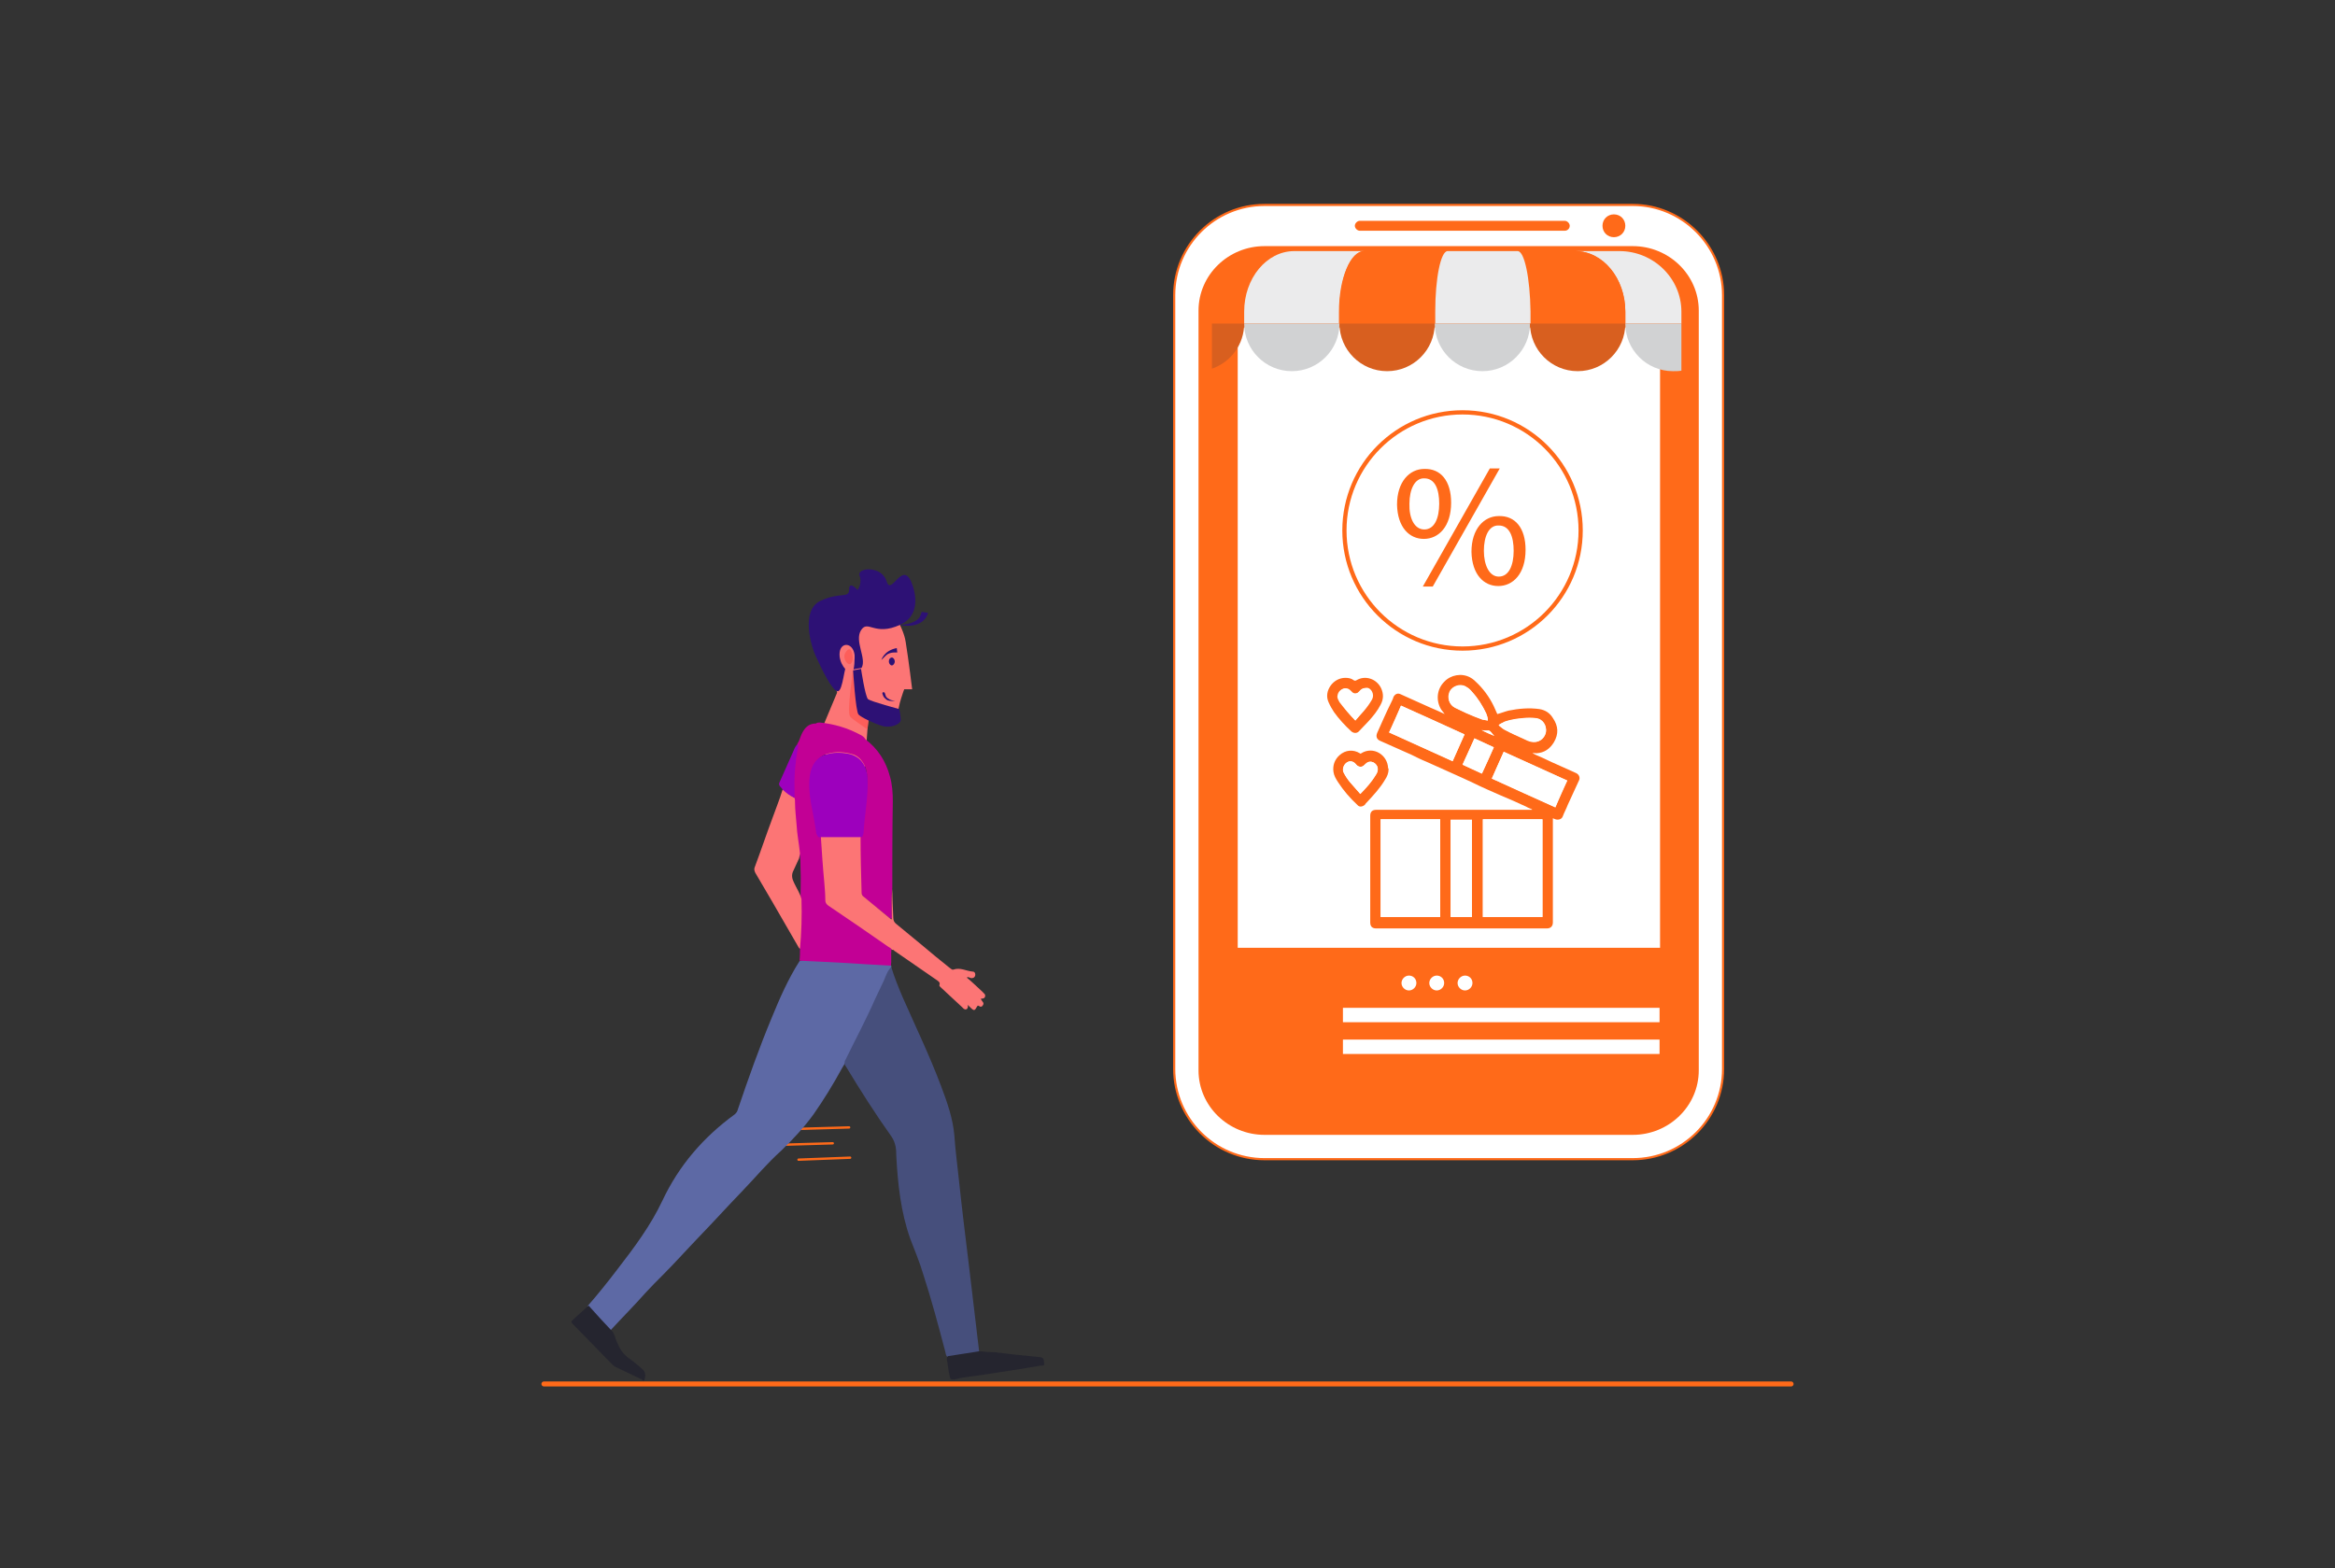 <?xml version="1.0" encoding="utf-8"?>
<!-- Generator: Adobe Illustrator 23.0.0, SVG Export Plug-In . SVG Version: 6.00 Build 0)  -->
<svg version="1.1" id="Layer_1" xmlns="http://www.w3.org/2000/svg" xmlns:xlink="http://www.w3.org/1999/xlink" x="0px" y="0px"
	 viewBox="0 0 470.5 316" style="enable-background:new 0 0 470.5 316;" xml:space="preserve">
<rect x="0" y="0" width="470.5" height="316" fill="#333333" stroke="none"/>
<style type="text/css">
	.st0{fill:#FFFFFF;stroke:#FF6A19;stroke-width:0.435;stroke-miterlimit:10;}
	.st1{fill:#FF6A19;}
	.st2{fill:#FFFFFF;}
	.st3{fill:#EBEBEC;}
	.st4{fill:#D85F1F;}
	.st5{fill:#D1D2D3;}
	.st6{fill:none;stroke:#FF6A19;stroke-linecap:round;stroke-miterlimit:10;}
	.st7{fill:none;stroke:#FF6A19;stroke-width:0.473;stroke-linecap:round;stroke-miterlimit:10;}
	.st8{fill:#FC7575;}
	.st9{fill:#2D1175;}
	.st10{fill:#FD5E5A;}
	.st11{fill:#5D69A5;}
	.st12{fill:#C20095;}
	.st13{fill:#25252F;}
	.st14{fill:#9D00BD;}
	.st15{fill:#464F7C;}
	.st16{fill:none;stroke:#FF6A19;stroke-width:0.851;stroke-miterlimit:10;}
	.st17{display:none;fill:none;stroke:#FF6A19;stroke-width:1.135;stroke-miterlimit:10;}
</style>
<g>
	<path class="st0" d="M329,41.3h-74.2c-10,0-18.2,8.1-18.2,18.2v155.9c0,10,8.1,18.2,18.2,18.2H329c10,0,18.2-8.1,18.2-18.2V59.5
		C347.2,49.5,339,41.3,329,41.3z"/>
	<path class="st1" d="M254.8,228.7c-7.3,0-13.3-5.8-13.3-13V62.6c0-7.2,6-13,13.3-13H329c7.3,0,13.3,5.8,13.3,13v153.1
		c0,7.2-6,13-13.3,13H254.8z"/>
	<path class="st2" d="M326.7,48.3h-70.4c-1.6,0-2.9-1.3-2.9-2.9l0,0c0-1.6,1.3-2.9,2.9-2.9h70.4c1.6,0,2.9,1.3,2.9,2.9l0,0
		C329.6,47,328.3,48.3,326.7,48.3z"/>
	<path class="st1" d="M327.5,45.5c0,1.3-1,2.3-2.3,2.3c-1.3,0-2.3-1-2.3-2.3c0-1.3,1-2.3,2.3-2.3C326.5,43.2,327.5,44.2,327.5,45.5z
		"/>
	<path class="st1" d="M315.3,46.5h-41.3c-0.5,0-1-0.5-1-1l0,0c0-0.5,0.5-1,1-1h41.3c0.5,0,1,0.5,1,1l0,0
		C316.3,46.1,315.8,46.5,315.3,46.5z"/>
	<rect x="249.4" y="66" class="st2" width="85.1" height="125"/>
	<path class="st2" d="M285.4,198.1c0,0.8-0.7,1.5-1.5,1.5c-0.8,0-1.5-0.7-1.5-1.5s0.7-1.5,1.5-1.5
		C284.7,196.6,285.4,197.2,285.4,198.1z"/>
	<path class="st2" d="M291,198.1c0,0.8-0.7,1.5-1.5,1.5c-0.8,0-1.5-0.7-1.5-1.5s0.7-1.5,1.5-1.5S291,197.2,291,198.1z"/>
	<path class="st2" d="M296.7,198.1c0,0.8-0.7,1.5-1.5,1.5c-0.8,0-1.5-0.7-1.5-1.5s0.7-1.5,1.5-1.5
		C296,196.6,296.7,197.2,296.7,198.1z"/>
	<g>
		<g>
			<path class="st2" d="M325.7,61.7c0,0.5,0.5,1,1,1s1-0.5,1-1s-0.5-1-1-1S325.7,61.1,325.7,61.7z"/>
		</g>
		<g>
			<circle class="st2" cx="326.7" cy="61.7" r="0.5"/>
		</g>
		<g>
			<path class="st2" d="M321.3,61.7c0,0.5,0.5,1,1,1s1-0.5,1-1s-0.5-1-1-1S321.3,61.1,321.3,61.7z"/>
		</g>
		<g>
			<path class="st2" d="M321.8,61.7c0,0.3,0.2,0.5,0.5,0.5s0.5-0.2,0.5-0.5s-0.2-0.5-0.5-0.5C322,61.1,321.8,61.4,321.8,61.7z"/>
		</g>
		<path class="st2" d="M321.7,59l-1.9-3.2c-0.1-0.2-0.1-0.3,0-0.5c0.1-0.2,0.3-0.2,0.5-0.2h7.5c0.1,0,0.2,0.1,0.2,0.2
			c0,0.1-0.1,0.2-0.2,0.2h-7.5c-0.1,0-0.1,0-0.2,0.1c0,0,0,0.1,0,0.2l1.9,3.2c0,0,0.1,0.1,0.2,0.1h4.9l1.2-4.3
			c0.1-0.5,0.6-0.9,1.1-0.9h1.4c0.1,0,0.2,0.1,0.2,0.2c0,0.1-0.1,0.2-0.2,0.2h-1.4c-0.4,0-0.7,0.2-0.8,0.6l-1.6,5.7h-5.3
			c-0.1,0-0.2-0.1-0.2-0.2c0-0.1,0.1-0.2,0.2-0.2h5l0.2-0.7h-4.8C322,59.3,321.8,59.2,321.7,59z"/>
	</g>
	<g>
		<path class="st1" d="M306,56.5h-0.5c0.4-1.7,2.3-1.7,2.9-0.7c0.4,0.6,0.3,1.3-0.5,1.8c0.9,0.4,1.3,1.4,0.7,2.3
			c-0.7,1.2-2.9,1.3-3.3-0.7h0.5c0.5,2.1,3.3,0.7,2.3-0.7c-0.3-0.5-0.8-0.5-1.4-0.6v-0.5c0.6,0,1.2-0.3,1.2-0.9c0-0.8-1-1.1-1.6-0.7
			C306.2,56,306.1,56.2,306,56.5z"/>
	</g>
	<rect x="270.6" y="203.1" class="st2" width="63.8" height="2.9"/>
	<rect x="270.6" y="209.5" class="st2" width="63.8" height="2.9"/>
	<g>
		<path class="st1" d="M338.8,65.2v-2.4c0-6.7-5.6-12.2-12.5-12.2h-69.7c-6.9,0-12.4,5.5-12.4,12.2v2.4H338.8z"/>
		<path class="st3" d="M326.3,50.6h-8.9c5.6,0,10.1,5.5,10.1,12.2v2.4h11.3v-2.4C338.8,56.1,333.2,50.6,326.3,50.6z"/>
		<path class="st1" d="M317.4,50.6h-11.6c1.4,0,2.5,5.5,2.5,12.2v2.4h19.2v-2.4C327.5,56.1,323,50.6,317.4,50.6z"/>
		<path class="st3" d="M274.9,50.6h-14.1c-5.6,0-10.1,5.5-10.1,12.2v2.4h19.2v-2.4C269.9,56.1,272.1,50.6,274.9,50.6z"/>
		<path class="st1" d="M291.6,50.6h-16.7c-2.8,0-5.1,5.5-5.1,12.2v2.4h19.3v-2.4C289.1,56.1,290.2,50.6,291.6,50.6z"/>
		<path class="st3" d="M305.8,50.6h-14.1c-1.4,0-2.5,5.5-2.5,12.2v2.4h19.2v-2.4C308.3,56.1,307.2,50.6,305.8,50.6z"/>
		<path class="st4" d="M244.2,74.3c3.8-1.3,6.5-4.9,6.5-9.1h-6.5V74.3z"/>
		<path class="st5" d="M260.3,74.8c5.3,0,9.6-4.3,9.6-9.6h-19.2C250.7,70.5,255,74.8,260.3,74.8z"/>
		<path class="st4" d="M279.5,74.8c5.3,0,9.6-4.3,9.6-9.6h-19.2C269.9,70.5,274.2,74.8,279.5,74.8z"/>
		<path class="st5" d="M298.7,74.8c5.3,0,9.6-4.3,9.6-9.6h-19.2C289.1,70.5,293.4,74.8,298.7,74.8z"/>
		<path class="st4" d="M317.9,74.8c5.3,0,9.6-4.3,9.6-9.6h-19.2C308.3,70.5,312.6,74.8,317.9,74.8z"/>
		<path class="st5" d="M338.8,74.7v-9.5h-11.3c0,5.3,4.3,9.6,9.6,9.6C337.7,74.8,338.2,74.8,338.8,74.7z"/>
	</g>
	<line class="st6" x1="109.6" y1="278.9" x2="360.9" y2="278.9"/>
	<g>
		<line class="st7" x1="171.1" y1="227.2" x2="160.7" y2="227.5"/>
		<line class="st7" x1="167.8" y1="230.4" x2="157.4" y2="230.7"/>
		<line class="st7" x1="171.3" y1="233.3" x2="160.9" y2="233.7"/>
	</g>
	<g>
		<g>
			<path class="st8" d="M178.1,120.6c0,0,3.9,5.2,4.4,8.8c0.6,3.7,1.3,9.5,1.3,9.5h-1.6c0,0-1.3,3.3-1.3,5.4s-3.3,0.8-5.2,0.8
				s-6.2-1.7-7.8-7.9C166.3,131,163.2,119.9,178.1,120.6z"/>
			<path class="st8" d="M163.9,151c0,0,10.6,4.9,10.6,3.2c0-0.5,0-4.1,0.3-7.3c0.1-1.4,0.3-2.7,0.4-3.5c-0.4-1.1-3.5-9-3.3-8.5
				c0,0,0,0,0,0l-0.6-1.6L163.9,151z"/>
			<path class="st9" d="M183.4,116.8c0.2,0.3,3.2,6.7-2,9.1c-5.2,2.4-6.5-1.1-7.9,1.1c-1.4,2.2,1.2,5.7,0.1,7.6l-1.7,0.3
				c0,0-0.4-1.1-1.1-1.1s-0.9,5.5-2,5.5s-3.3-4.6-4.3-6.8c-1.1-2.2-3.2-9.5,0.8-11.4c4-1.9,5.8-0.4,5.8-2.3s1.7,0.1,1.7,0.1
				s1-1.3,0.4-2.9s4.3-2.1,5.4,1C179.5,120.3,181.5,113.5,183.4,116.8z"/>
			<path class="st8" d="M172.2,132c0,0,0.1,3.6-0.7,3.6s-2.6-2-2.3-4.2C169.5,129.3,171.9,129.5,172.2,132z"/>
			<path class="st10" d="M171.7,131.6c0,0,0.4,1.4-0.2,2.1c-0.6,0.6-1.8-0.9-1.2-2.1C171,130.4,171.5,130.8,171.7,131.6z"/>
			<path class="st9" d="M180.7,130.6l0.1,0.9c0,0-1.5-0.2-2.3,0.6c-0.8,0.8-0.9,0.9-0.9,0.9S178.1,131.1,180.7,130.6z"/>
			<path class="st9" d="M179.1,133.3c0,0.4,0.3,0.8,0.6,0.8s0.6-0.4,0.6-0.8c0-0.4-0.3-0.8-0.6-0.8
				C179.4,132.5,179.1,132.8,179.1,133.3z"/>
			<path class="st9" d="M180.4,141.2c-0.5,0-1-0.1-1.4-0.4c-0.2-0.1-0.4-0.3-0.5-0.5c-0.1-0.2-0.1-0.4-0.2-0.6v0
				c0-0.1-0.1-0.2-0.3-0.2s-0.2,0.1-0.2,0.3c0,0,0,0,0,0c0.1,0.3,0.2,0.6,0.4,0.8c0.2,0.2,0.4,0.4,0.6,0.5
				C179.3,141.3,179.9,141.3,180.4,141.2z"/>
			<path class="st9" d="M185.7,123.3c0,0.3-0.3,0.8-0.4,1.1c-0.9,1.2-2.7,1.4-3.9,1.6c0.2,0,1.8,0.3,3.1-0.1
				c1.4-0.4,2.3-1.4,2.5-2.4L185.7,123.3z"/>
			<path class="st10" d="M171.3,144.4c0.5,0.6,2.4,1.8,3.5,2.6c0.2-1.9,0.4-3.5,0.4-3.5s-1,0.9-3.3-8.6c0,0,0,0,0,0.1c0,0,0,0,0,0
				C171.8,135.7,170.6,143.6,171.3,144.4z"/>
			<path class="st9" d="M181.2,142.9c0,0,0.3,1.4,0.3,2.2s-1.9,1.7-3.7,1.2c-1.7-0.5-4.2-1.7-4.8-2.3c-0.6-0.6-1.1-8.9-1.1-8.9
				l1.6-0.3c0,0,0.8,5.4,1.4,6.1C175.6,141.4,181.2,142.9,181.2,142.9z"/>
		</g>
		<g>
			<path class="st11" d="M179.6,194.9c0-0.1,0-0.2,0-0.3c-0.5-0.4-1.1-0.4-1.8-0.4c-4.3-0.2-8.5-0.4-12.8-0.6c-1-0.1-2.1,0-3.1-0.1
				c-0.3,0-0.5,0.1-0.8,0.2c-2.3,3.6-4,7.5-5.6,11.4c-2.5,6-4.7,12.2-6.8,18.4c-0.1,0.4-0.3,0.8-0.7,1.1
				c-6.3,4.6-11.2,10.3-14.5,17.3c-2.4,5.1-5.7,9.5-9.1,13.9c-1.9,2.5-3.9,5-6,7.4c0,0.3,0.2,0.5,0.4,0.7c1.3,1.3,2.6,2.8,3.9,4.1
				c0.1,0.1,0.2,0.1,0.3,0.1c2.4-2.6,4.8-5,7.1-7.6c1.1-1.2,2.2-2.3,3.3-3.4c2.6-2.6,5.1-5.4,7.6-8c2.9-3,5.7-6.1,8.6-9.1
				c2.6-2.7,5-5.6,7.8-8.1c2.4-2.3,4.6-4.7,6.5-7.3c2.1-3,4-6.1,5.8-9.4c0.2-0.3,0.4-0.7,0.6-1c2.5-4.9,4.9-9.8,7.1-14.7
				C178.2,197.8,178.9,196.4,179.6,194.9z"/>
			<path class="st12" d="M161.1,193.6c4.4,0.2,8.8,0.4,13.1,0.7c1.8,0.1,3.5,0.2,5.3,0.3c0.2-1,0-2.1,0.1-3.1
				c0.2-0.5-0.2-0.6-0.5-0.8c-2.1-1.5-4.3-2.9-6.4-4.4c-1.8-1.3-3.7-2.5-5.5-3.8c-0.5-0.3-0.7-0.7-0.7-1.3c-0.2-2.6-0.3-5.2-0.6-7.8
				c-0.1-1.1-0.2-2.2-0.2-3.3c0-0.5,0-1.1-0.3-1.6c-0.4-0.2-0.6-0.6-0.6-1.1c-0.4-2.6-0.9-5.1-1.3-7.7c-0.3-1.7-0.1-3.5,0.5-5.2
				c0.5-1.3,1.4-2.2,2.7-2.6c1.7-0.5,3.4-0.4,5.1,0.1c1.7,0.5,2.9,2.4,2.9,4.5c0.1,2.7-0.2,5.3-0.6,7.9c-0.1,0.9-0.2,1.8-0.3,2.7
				c0,0.5-0.2,0.9-0.5,1.3c-0.3,1.4-0.2,2.9-0.1,4.3c0.1,2,0.1,4.1,0.1,6.1c0,1.1,0.4,1.8,1.2,2.4c1.5,1.2,3,2.4,4.5,3.6
				c0.2,0.1,0.4,0.4,0.6,0.3c0.3-0.1,0.1-0.4,0.1-0.6c0-1.9-0.1-3.8,0.1-5.6c0-5.8,0-11.6,0.1-17.4c0-1.7-0.1-3.4-0.6-5.1
				c-0.8-3-2.4-5.5-4.9-7.4c-0.2-0.4-0.6-0.7-1-0.9c-2.6-1.4-5.3-2.2-8.2-2.5c-0.3,0-0.5,0-0.8,0.2c-1.5,0-2.3,0.9-2.9,2.2
				c-0.3,0.6-0.4,1.3-0.8,1.8c-0.4,1.4-0.6,2.9-0.7,4.4c-0.2,2.2-0.2,4.3-0.1,6.5c0.2,1.8,0.2,3.7,0.4,5.5c0.2,1.9,0.5,3.9,0.8,5.8
				c0.2,0.9,0.2,1.9,0.2,2.9c0.1,2.1,0,4.2,0,6.3c0.1,3.1-0.1,6.2-0.2,9.3c0,0.3,0,0.5,0.1,0.7C161.2,192,161.2,192.8,161.1,193.6z"
				/>
			<path class="st8" d="M161.2,172c-0.2-2-0.6-3.9-0.7-5.9c-0.1-1.4-0.3-2.9-0.3-4.3c0-0.3,0-0.7-0.1-1c-0.8-0.6-1.5-1.3-2.4-1.7
				c-0.6,2-1.4,3.9-2.1,5.9c-1.2,3.2-2.3,6.5-3.5,9.7c-0.2,0.4-0.1,0.8,0.1,1.2c1.1,1.9,2.3,3.9,3.4,5.8c1.7,3,3.5,6,5.2,9
				c0.1,0.2,0.2,0.4,0.4,0.5c0.3-3.3,0.4-6.6,0.3-10c-0.3-1.2-1-2.2-1.5-3.3c-0.4-0.8-0.6-1.6-0.1-2.5c0.4-0.8,0.7-1.6,1.1-2.4
				C161.1,172.7,161.1,172.4,161.2,172z"/>
			<path class="st13" d="M123,267.9c-1.5-1.6-3-3.2-4.4-4.8c-1.1,1-2.2,2-3.3,3c-0.2,0.2-0.2,0.3,0,0.6c2.7,2.8,5.5,5.6,8.2,8.4
				c0.2,0.2,0.4,0.3,0.6,0.4c1.6,0.8,3.2,1.5,4.8,2.3c0.2,0.1,0.5,0.1,0.6,0.4c0.1,0,0.2,0,0.3,0c0.4-1,0.3-1.8-0.6-2.5
				s-1.6-1.4-2.5-2c-1.3-0.9-1.9-2.1-2.5-3.5C123.9,269.3,123.7,268.5,123,267.9z"/>
			<path class="st14" d="M157.7,159.1c0.7,0.7,1.5,1.3,2.4,1.7c0-0.6,0-1.1,0-1.7c-0.1-2.9,0.2-5.8,0.7-8.6c0-0.2,0.1-0.4-0.1-0.5
				c-0.4,0.3-0.6,0.8-0.8,1.3c-0.9,2.1-1.9,4.2-2.8,6.3C156.7,158.3,157.4,158.6,157.7,159.1z"/>
			<path class="st15" d="M179.6,194.9c-0.8,0.7-1.1,1.8-1.5,2.7c-0.6,1.3-1.2,2.5-1.8,3.8c-1.8,4.1-4,8.2-6,12.3
				c-0.1,0.1-0.1,0.3-0.1,0.4c-0.1,0.4,0.1,0.6,0.3,0.9c2.9,4.8,5.9,9.5,9.1,14c0.9,1.3,1,2.6,1,3.9c0.3,5.7,0.9,11.3,2.8,16.7
				c0.9,2.4,1.9,4.7,2.6,7.1c1.7,5.2,3.1,10.5,4.5,15.8c0.1,0.4,0.1,0.8,0.5,1c0.8,0.2,1.5-0.1,2.3-0.2c1.1-0.1,2.1-0.3,3.2-0.5
				c0.3,0,0.6-0.1,0.8-0.4c-0.7-5.9-1.4-11.8-2.1-17.7c-0.7-5.7-1.4-11.4-2-17.1c-0.3-2.9-0.7-5.8-0.9-8.8c-0.3-3.5-1.5-6.8-2.7-10
				c-2.3-6.1-5.1-11.9-7.7-17.8C181,198.9,180.2,196.9,179.6,194.9z"/>
			<path class="st8" d="M179.8,179.1c-0.2,1.8-0.1,3.6-0.1,5.4c0,0.3,0.1,0.5-0.1,0.8c-1.9-1.6-3.8-3.1-5.7-4.7
				c-0.3-0.3-0.3-0.6-0.3-1c-0.1-3.7-0.2-7.3-0.2-11c-0.3-0.3-0.6-0.3-1-0.3c-2,0-4,0-6,0c-0.3,0-0.7,0-1,0.3
				c0.2,3.1,0.4,6.2,0.7,9.3c0.1,1.2,0.2,2.4,0.2,3.5c0,0.5,0.2,0.8,0.6,1.1c4,2.7,8.1,5.5,12.1,8.3c0.3,0.2,0.6,0.3,0.7,0.6
				c0.2,0,0.4,0,0.5,0.2c2.8,1.9,5.6,3.9,8.4,5.8c0.4,0.3,0.9,0.5,0.7,1.1c-0.1,0.2,0.2,0.4,0.4,0.6c1.4,1.3,2.8,2.6,4.2,3.9
				c0.2,0.2,0.4,0.5,0.8,0.4c0.3-0.1,0.4-0.5,0.3-0.9c0.3,0.3,0.4,0.4,0.5,0.5c0.8,0.8,0.9,0.7,1.4-0.2c0.1-0.1,0.1-0.2,0.3-0.1
				c0.4,0.3,0.7,0.2,0.9-0.2s-0.1-0.6-0.3-0.9c0-0.1-0.1-0.1-0.2-0.3c0.3-0.1,0.8,0,0.9-0.5c0.1-0.5-0.3-0.6-0.5-0.9
				c-1.1-1-2.1-2-3.2-2.9c0.3-0.2,0.5,0,0.8,0.1c0.4,0.1,0.8-0.1,0.9-0.5s-0.1-0.8-0.5-0.8c-1.3-0.1-2.5-0.9-3.9-0.4
				c-0.3,0.1-0.6-0.3-0.8-0.4c-1.9-1.5-3.7-3-5.6-4.6c-1.7-1.4-3.4-2.8-5.1-4.2c-0.4-0.3-0.6-0.7-0.6-1.2
				C179.9,182.9,179.8,181,179.8,179.1z"/>
			<path class="st13" d="M197.4,272.3c-2.1,0.3-4.3,0.7-6.4,1c-0.2,0.2-0.2,0.4-0.2,0.6c0.2,1.2,0.3,2.4,0.6,3.6
				c0,0.2,0.1,0.4,0.3,0.5c0.2,0,0.4,0,0.6,0c1.8-0.5,3.6-0.6,5.4-0.9c4-0.6,8-1.2,12-1.9c0.2,0,0.8,0.1,0.7-0.4
				c-0.1-0.5,0.1-1.2-0.8-1.3c-3.1-0.3-6.1-0.6-9.2-1C199.4,272.5,198.4,272.4,197.4,272.3z"/>
			<path class="st14" d="M165.4,168.7c2.6,0,5.3,0,7.9,0c0.6,0,0.6-0.4,0.7-0.8c0.2-3.7,1-7.4,0.8-11.1c-0.1-2.2-1.2-4.4-3.9-4.9
				c-1.6-0.3-3.1-0.3-4.6,0.2c-1.9,0.6-2.8,2.2-3.1,4.1c-0.3,1.9-0.1,3.7,0.2,5.6c0.4,2.1,0.8,4.1,1.1,6.2
				C164.7,168.3,164.7,168.9,165.4,168.7z"/>
		</g>
	</g>
	<g>
		<g>
			<path class="st1" d="M292.4,101.3c0,4.8-2.5,7.3-5.5,7.3c-2.9,0-5.3-2.3-5.4-6.9c0-4.6,2.5-7.2,5.5-7.2
				C290.3,94.4,292.4,96.9,292.4,101.3z M284,101.5c-0.1,2.9,1,5.2,3,5.2c2,0,3-2.2,3-5.2c0-2.8-0.8-5.1-3-5.1
				C285.1,96.3,284,98.6,284,101.5z M286.7,118.2l13.5-23.8h2l-13.5,23.8H286.7z M307.4,110.8c0,4.8-2.5,7.3-5.5,7.3
				c-2.9,0-5.3-2.3-5.4-6.9c0-4.6,2.5-7.2,5.5-7.2C305.3,103.9,307.4,106.4,307.4,110.8z M299,111c0,2.9,1.1,5.2,3,5.2
				c2,0,3-2.2,3-5.2c0-2.8-0.8-5.1-3-5.1C300,105.8,299,108.1,299,111z"/>
		</g>
		<circle class="st16" cx="294.7" cy="106.9" r="23.8"/>
	</g>
	<g>
		<path class="st1" d="M308.8,151.8c0.4,0.2,0.8,0.4,1.3,0.6c1.2,0.5,2.3,1.1,3.5,1.6c1.3,0.6,2.7,1.2,4,1.8
			c0.6,0.3,0.8,0.9,0.6,1.4c-0.8,1.7-1.5,3.3-2.3,5c-0.3,0.8-0.7,1.5-1,2.3c-0.2,0.6-0.9,0.8-1.5,0.6c-0.2-0.1-0.3-0.1-0.5-0.2
			c0,0.1,0,0.2,0,0.3c0,4,0,8,0,12c0,2.9,0,5.8,0,8.7c0,0.7-0.4,1.2-1.2,1.2c-2.6,0-5.2,0-7.7,0c-5.8,0-11.6,0-17.4,0
			c-3.1,0-6.2,0-9.3,0c-0.8,0-1.2-0.4-1.2-1.2c0-2.5,0-4.9,0-7.4c0-4.7,0-9.4,0-14.1c0-0.8,0.4-1.2,1.2-1.2c4.6,0,9.2,0,13.8,0
			c5.8,0,11.6,0,17.4,0c0.1,0,0.2,0,0.2,0c0,0,0,0,0-0.1c-0.4-0.2-0.8-0.3-1.1-0.5c-1.7-0.8-3.5-1.6-5.2-2.3
			c-1.8-0.8-3.7-1.6-5.5-2.5c-1.5-0.7-3-1.4-4.6-2.1c-1.6-0.7-3.3-1.5-4.9-2.2c-1-0.4-2-0.9-3-1.4c-1.5-0.7-3-1.3-4.5-2
			c-0.6-0.3-1.2-0.5-1.8-0.8c-0.7-0.3-0.9-0.9-0.6-1.6c0.9-2,1.8-4.1,2.8-6.1c0.2-0.4,0.4-0.8,0.5-1.2c0.3-0.5,0.8-0.8,1.4-0.5
			c2,0.9,4,1.8,6,2.7c0.9,0.4,1.9,0.8,2.9,1.3c-0.2-0.3-0.5-0.6-0.7-0.9c-1.1-1.8-0.9-4.1,0.6-5.6c1.3-1.4,3.5-1.8,5.2-0.9
			c0.6,0.3,1.1,0.8,1.6,1.3c1.5,1.5,2.7,3.3,3.5,5.2c0.1,0.3,0.3,0.6,0.4,0.9c0.8-0.2,1.5-0.5,2.3-0.7c2-0.4,4.1-0.6,6.2-0.3
			c1.2,0.2,2.1,0.8,2.7,1.8c1.1,1.6,1.2,3.2,0.2,4.9c-0.8,1.3-1.9,2.1-3.5,2.2C309.3,151.8,309.1,151.7,308.8,151.8
			C308.8,151.7,308.8,151.8,308.8,151.8z M298.8,165.1c0,6.6,0,13.1,0,19.7c4,0,8,0,12,0c0-6.6,0-13.1,0-19.7
			C306.8,165.1,302.8,165.1,298.8,165.1z M290.2,184.8c0-6.6,0-13.1,0-19.7c-4,0-8,0-12,0c0,6.6,0,13.1,0,19.7
			C282.2,184.8,286.2,184.8,290.2,184.8z M292.3,165.2c0,6.6,0,13.1,0,19.6c1.4,0,2.9,0,4.3,0c0-6.5,0-13.1,0-19.6
			C295.2,165.2,293.8,165.2,292.3,165.2z M315.8,157.3c-4.3-1.9-8.5-3.8-12.8-5.8c-0.8,1.8-1.6,3.6-2.4,5.4
			c4.3,1.9,8.5,3.8,12.8,5.8C314.1,160.9,314.9,159.1,315.8,157.3z M279.9,147.6c4.3,1.9,8.5,3.8,12.8,5.8c0.8-1.8,1.6-3.6,2.4-5.4
			c-4.3-1.9-8.5-3.8-12.8-5.8C281.6,144,280.8,145.8,279.9,147.6z M299.8,145.2c0-0.6-0.2-1-0.3-1.4c-0.8-1.6-1.7-3.1-2.9-4.4
			c-0.3-0.4-0.7-0.8-1.2-1c-1.1-0.6-2.6-0.1-3.2,1c-0.6,1.3-0.2,2.7,1.1,3.3c0.7,0.3,1.4,0.7,2.1,1c1.1,0.5,2.1,0.9,3.2,1.3
			C298.9,145.1,299.3,145.1,299.8,145.2z M302,146.1c0,0.1,0,0.1,0.1,0.1c0.4,0.3,0.7,0.6,1.1,0.8c1.3,0.7,2.6,1.3,4,1.9
			c0.4,0.2,0.9,0.4,1.3,0.5c1.4,0.4,2.7-0.5,3-1.9c0.2-1.3-0.6-2.7-2.1-2.8c-0.8-0.1-1.6-0.1-2.5,0c-1.3,0.1-2.5,0.3-3.7,0.7
			C302.8,145.7,302.4,145.8,302,146.1z M301,150.6c-1.3-0.6-2.6-1.2-3.9-1.8c-0.8,1.8-1.6,3.6-2.4,5.3c1.3,0.6,2.6,1.2,3.9,1.8
			C299.4,154.2,300.2,152.4,301,150.6z M301.1,148.3c-0.2-0.2-0.5-0.5-0.7-0.8c-0.2-0.2-0.3-0.4-0.7-0.3c-0.4,0-0.8,0-1.2-0.1
			C299.5,147.6,300.4,148,301.1,148.3z"/>
		<path class="st1" d="M271.1,136.6c0.6,0,1.2,0.1,1.7,0.5c0.2,0.1,0.3,0.1,0.5,0c1.8-1.1,4.1-0.3,5,1.6c0.5,1.1,0.5,2.2-0.1,3.3
			c-0.6,1.2-1.5,2.3-2.4,3.3c-0.7,0.7-1.3,1.4-2,2.1c-0.4,0.4-1,0.4-1.5,0c-1.3-1.2-2.5-2.5-3.5-3.9c-0.4-0.6-0.8-1.3-1.1-2
			c-0.5-1.1-0.3-2.3,0.4-3.3C268.8,137.2,269.9,136.6,271.1,136.6z M273.1,145.2c0.5-0.6,1-1.2,1.5-1.8c0.6-0.8,1.2-1.6,1.7-2.4
			c0.5-1-0.2-2.1-1-2.3c-0.6-0.1-1,0.1-1.4,0.6c-0.2,0.2-0.4,0.4-0.7,0.5c-0.4,0.1-0.8,0-1.1-0.4c-0.3-0.4-0.6-0.6-1.1-0.6
			c-0.8,0-1.4,0.6-1.5,1.4c-0.1,0.5,0.2,0.9,0.4,1.3C270.9,142.8,271.9,144,273.1,145.2z"/>
		<path class="st1" d="M279.8,155c0,0.8-0.3,1.5-0.7,2.1c-1,1.7-2.3,3.1-3.6,4.5c-0.2,0.2-0.4,0.4-0.5,0.6c-0.5,0.4-1.1,0.5-1.5,0
			c-1.5-1.4-2.8-2.9-3.9-4.6c-0.4-0.6-0.8-1.3-0.9-2c-0.2-1.3,0.2-2.5,1.2-3.4c1.2-1.1,2.8-1.2,4.1-0.4c0.1,0.1,0.2,0.1,0.3,0
			c2.4-1.5,5.3,0.3,5.4,3C279.8,154.9,279.8,155,279.8,155z M274.1,160c1.1-1.2,2.2-2.4,3.1-3.8c0.3-0.4,0.5-0.9,0.4-1.5
			c-0.2-0.7-0.8-1.2-1.5-1.2c-0.4,0-0.7,0.2-1,0.5c-0.2,0.2-0.4,0.4-0.7,0.5c-0.5,0.1-0.9-0.1-1.2-0.5c-0.4-0.5-1-0.7-1.5-0.5
			c-0.8,0.3-1.3,1.4-1,2.1c0.3,0.7,0.8,1.4,1.3,2C272.7,158.4,273.4,159.2,274.1,160z"/>
		<path class="st2" d="M298.8,165.1c4,0,8,0,12,0c0,6.6,0,13.1,0,19.7c-4,0-8,0-12,0C298.8,178.3,298.8,171.7,298.8,165.1z"/>
		<path class="st2" d="M290.2,184.8c-4,0-8,0-12,0c0-6.6,0-13.1,0-19.7c4,0,8,0,12,0C290.2,171.7,290.2,178.3,290.2,184.8z"/>
		<path class="st2" d="M292.3,165.2c1.4,0,2.8,0,4.3,0c0,6.5,0,13.1,0,19.6c-1.4,0-2.8,0-4.3,0C292.3,178.3,292.3,171.8,292.3,165.2
			z"/>
		<path class="st2" d="M315.8,157.3c-0.8,1.8-1.6,3.6-2.4,5.4c-4.3-1.9-8.5-3.8-12.8-5.8c0.8-1.8,1.6-3.6,2.4-5.4
			C307.2,153.4,311.5,155.3,315.8,157.3z"/>
		<path class="st2" d="M279.9,147.6c0.8-1.8,1.6-3.6,2.4-5.4c4.3,1.9,8.5,3.8,12.8,5.8c-0.8,1.8-1.6,3.6-2.4,5.4
			C288.5,151.5,284.2,149.6,279.9,147.6z"/>
		<path class="st2" d="M299.8,145.2c-0.4-0.1-0.9-0.1-1.3-0.3c-1.1-0.4-2.2-0.9-3.2-1.3c-0.7-0.3-1.4-0.7-2.1-1
			c-1.2-0.6-1.7-2-1.1-3.3c0.6-1.1,2.1-1.6,3.2-1c0.4,0.3,0.8,0.6,1.2,1c1.2,1.3,2.2,2.8,2.9,4.4
			C299.6,144.2,299.8,144.6,299.8,145.2z"/>
		<path class="st2" d="M302,146.1c0.4-0.3,0.8-0.5,1.2-0.6c1.2-0.4,2.4-0.6,3.7-0.7c0.8-0.1,1.7-0.1,2.5,0c1.5,0.1,2.3,1.5,2.1,2.8
			c-0.3,1.4-1.6,2.2-3,1.9c-0.5-0.1-0.9-0.3-1.3-0.5c-1.3-0.6-2.7-1.2-4-1.9c-0.4-0.2-0.8-0.6-1.1-0.8
			C302.1,146.3,302.1,146.2,302,146.1z"/>
		<path class="st2" d="M301,150.6c-0.8,1.8-1.6,3.6-2.4,5.3c-1.3-0.6-2.6-1.2-3.9-1.8c0.8-1.8,1.6-3.5,2.4-5.3
			C298.4,149.4,299.7,150,301,150.6z"/>
		<path class="st2" d="M301.1,148.3c-0.8-0.3-1.6-0.7-2.5-1.1c0.4,0,0.8,0.1,1.2,0.1c0.3,0,0.5,0.1,0.7,0.3
			C300.7,147.9,300.9,148.1,301.1,148.3z"/>
		<path class="st2" d="M273.1,145.2c-1.1-1.2-2.2-2.4-3-3.8c-0.3-0.4-0.5-0.8-0.4-1.3c0.1-0.8,0.8-1.5,1.5-1.4
			c0.5,0,0.8,0.3,1.1,0.6c0.3,0.4,0.7,0.5,1.1,0.4c0.3-0.1,0.5-0.2,0.7-0.5c0.4-0.4,0.8-0.6,1.4-0.6c0.8,0.1,1.5,1.3,1,2.3
			c-0.5,0.9-1.1,1.7-1.7,2.4C274.1,144.1,273.6,144.6,273.1,145.2z"/>
		<path class="st17" d="M296.1,129.1c-7.2-7.6-13.9-15.1-19.2-23.8c-1.6-2.6-3.1-5.1-2.7-8.4c0.6-5.3,4.8-9.2,9.7-9
			c3,0.2,5.1,1.7,6.8,4c1.8,2.3,4.1,3,6.9,2.5c1.9-0.3,3.1-1.4,4.2-2.9c2.2-2.9,5.1-4.1,8.7-3.5c5.2,0.9,9.7,8.2,6.3,14.4
			c-3.1,5.5-6.8,10.6-10.9,15.4C302.8,121.7,299.5,125.3,296.1,129.1z"/>
		<path class="st2" d="M274.1,160c-0.7-0.8-1.4-1.6-2.1-2.4c-0.5-0.6-0.9-1.3-1.3-2c-0.3-0.7,0.1-1.8,1-2.1c0.5-0.2,1.1,0,1.5,0.5
			c0.3,0.4,0.7,0.6,1.2,0.5c0.3-0.1,0.5-0.3,0.7-0.5c0.3-0.3,0.6-0.5,1-0.5c0.7,0,1.3,0.5,1.5,1.2c0.1,0.6-0.1,1-0.4,1.5
			C276.4,157.6,275.3,158.8,274.1,160z"/>
	</g>
</g>
</svg>
